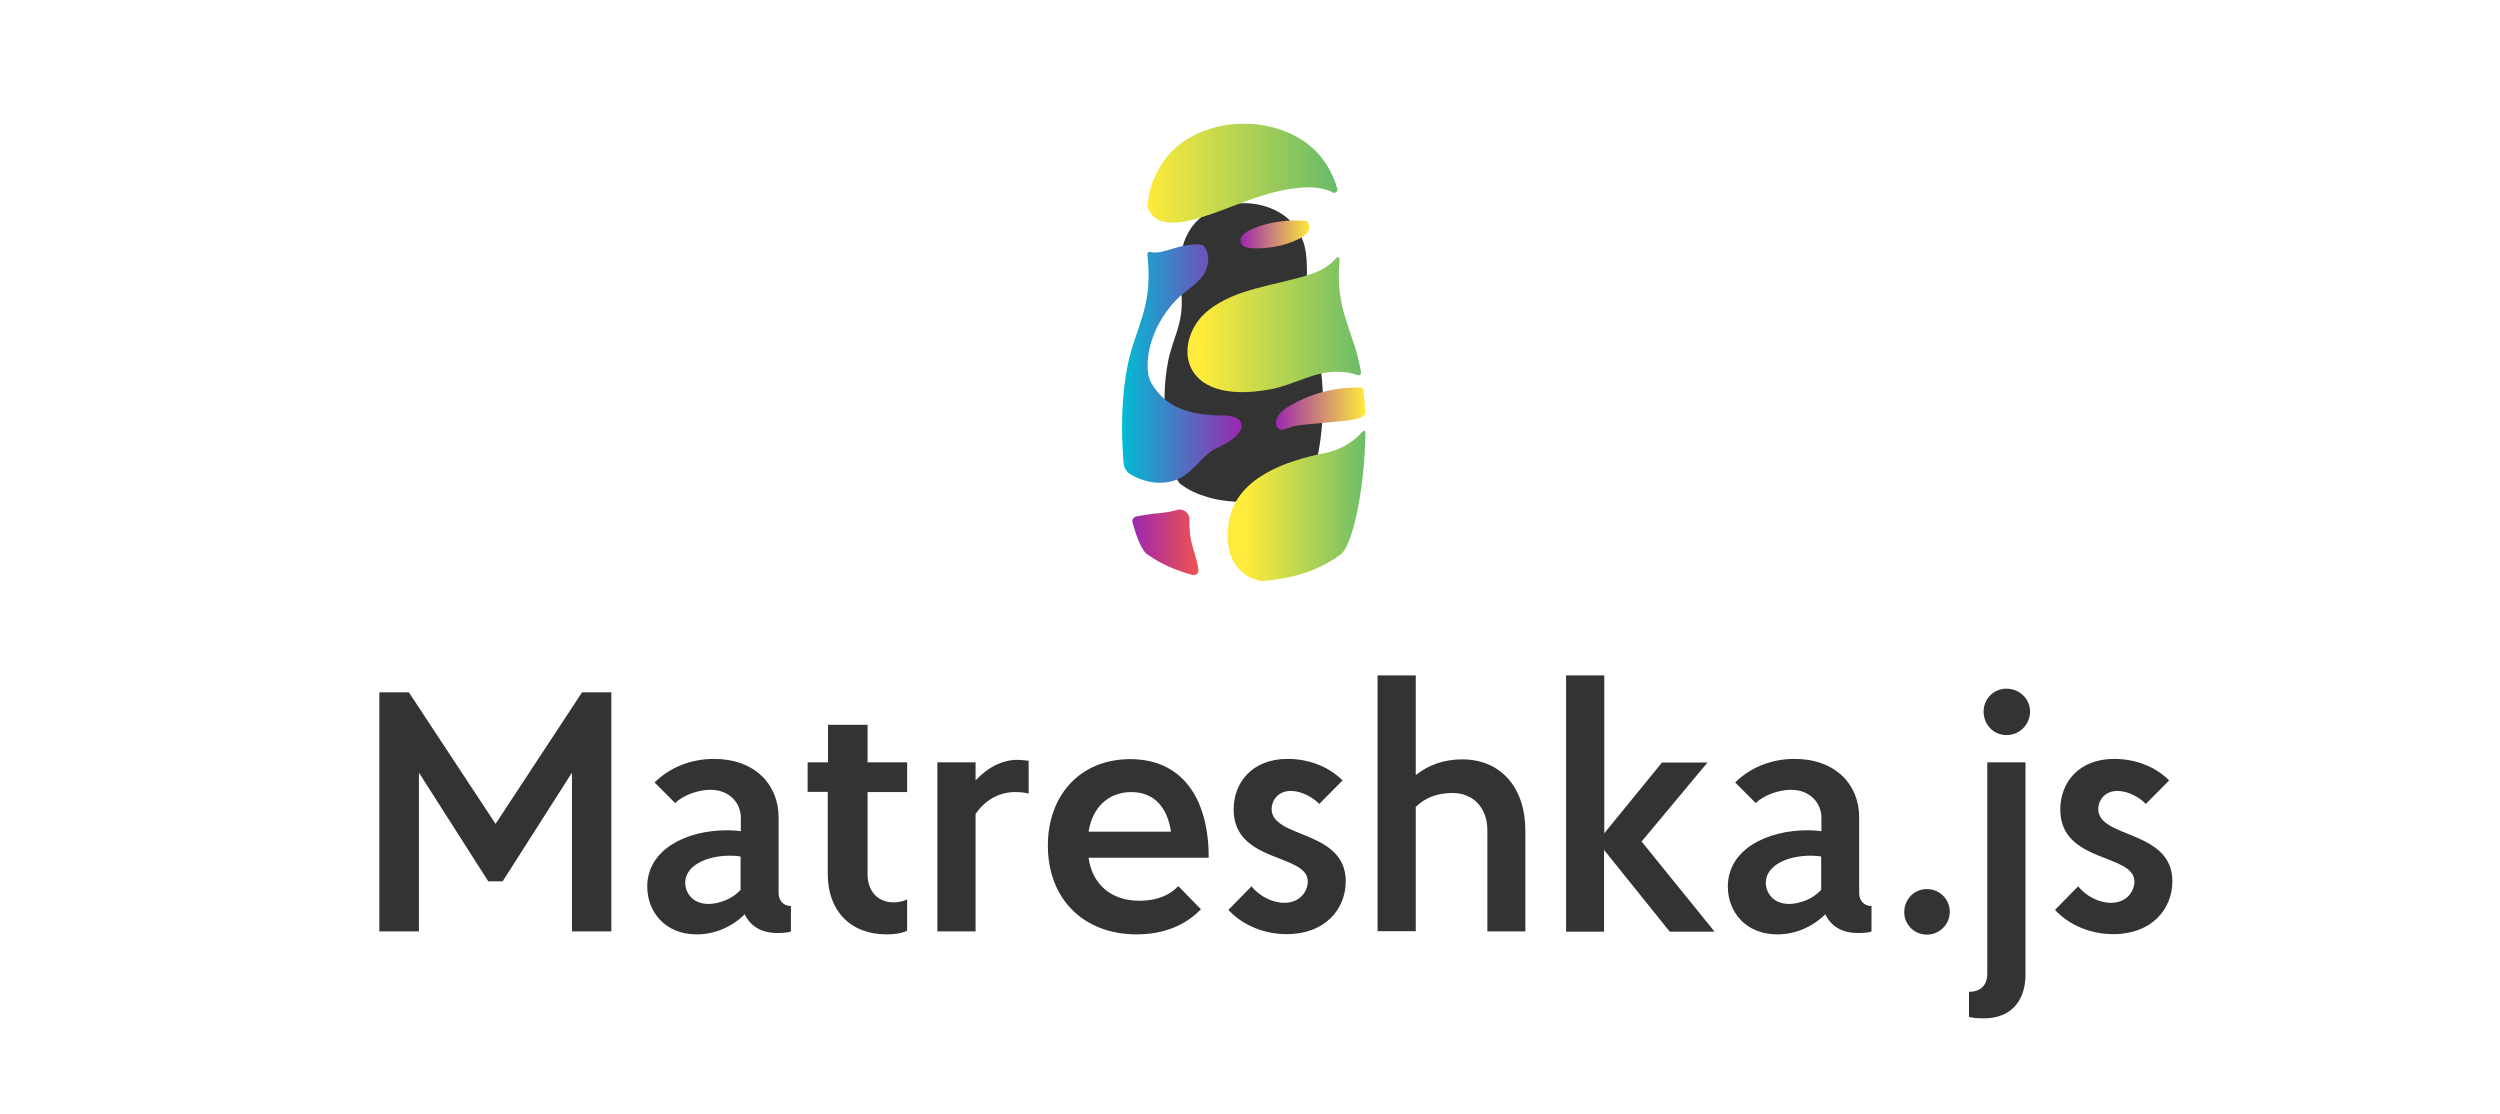 <?xml version="1.0" encoding="utf-8"?>
<!-- Generator: Adobe Illustrator 18.1.1, SVG Export Plug-In . SVG Version: 6.00 Build 0)  -->
<svg version="1.1" id="Layer_1" xmlns="http://www.w3.org/2000/svg" xmlns:xlink="http://www.w3.org/1999/xlink" x="0px" y="0px"
	 width="1092.7px" height="486.9px" viewBox="673.3 452.1 1092.7 486.9" enable-background="new 673.3 452.1 1092.7 486.9"
	 xml:space="preserve">
<g>
	<path fill="#333333" d="M923.3,789.8L893,837.3h-6.3l-30.3-47.5v69.4h-17.3V754.7H852l37.9,57.5l37.8-57.5h12.8v104.5h-17.2V789.8z
		"/>
	<path fill="#333333" d="M1019,859.2c-1.3,0.6-3.9,0.7-6,0.7c-7,0-11.8-3.1-14.2-8.2c-5.7,5.7-13.3,8.8-21,8.8
		c-14,0-21.6-10.1-21.6-20.9c0-16,16.7-24.6,34.8-24.6c3.4,0,5.1,0.3,6.1,0.4v-6c0-6.1-4.8-12.1-13.3-12.1c-5.5,0-12.1,2.5-15.4,5.8
		l-9-9c6.4-6.3,15.4-10.3,26-10.3c17.6,0,28.2,11,28.2,25.5v33.1c0,3.4,2.2,5.7,5.4,5.7V859.2z M997,841v-14.5
		c-1.2-0.3-2.7-0.4-4.6-0.4c-10.6,0-19.6,4.5-19.6,11.8c0,4,2.8,9.3,10.3,9.3C987.5,847.1,993.3,845.2,997,841z"/>
	<path fill="#333333" d="M1026.4,785.3h8.8v-16.4h17.3v16.4h17.3v13h-17.3v36c0,7.3,4.5,12.2,11.3,12.2c2.1,0,4.2-0.4,6-1.3v13.7
		c-2.8,1.3-6,1.6-9,1.6c-15.8,0-25.7-10.3-25.7-26.3v-36h-8.8V785.3z"/>
	<path fill="#333333" d="M1122.9,784.6V799c-1.9-0.6-4-0.7-6-0.7c-7.3,0-13.4,3.9-17.2,9.6v51.3h-16.7v-73.9h16.7v7.9
		c5.1-5.5,11.5-9,18.4-9C1119.8,784.3,1121.3,784.4,1122.9,784.6z"/>
	<path fill="#333333" d="M1149.1,827.1c1.6,11.3,9.6,18.7,22.2,18.7c7.3,0,13.1-2.2,17-6.4l9.9,10.1c-6.7,7-16.3,11-28.1,11
		c-23.1,0-38.8-15.4-38.8-38.8c0-22.2,14.3-37.8,36-37.8c22.1,0,34.3,16.3,34.3,43.1H1149.1z M1149.1,815.6h36
		c-1.5-10.4-7.2-17.3-17.3-17.3C1157.6,798.3,1150.7,805.2,1149.1,815.6z"/>
	<path fill="#333333" d="M1249.9,803.5c-2.8-3-7.9-5.7-12.4-5.7c-6,0-8.4,4.6-8.4,7.9c0,13,32.4,9,32.4,31.6
		c0,12.1-9,23.1-25.8,23.1c-9.9,0-19.3-3.9-25.5-10.6l10.1-10.3c3.4,4.2,9,7.2,14.3,7.2c7.3,0,10.3-5.4,10.3-9.3
		c0-12.4-32.4-7.9-32.4-31.5c0-11.5,7.8-22.1,23.6-22.1c9.1,0,17.9,3.3,24,9.4L1249.9,803.5z"/>
	<path fill="#333333" d="M1292.1,747.3v43.6c5.5-4.5,12.5-6.9,20.3-6.9c17,0,27.6,12.5,27.6,31v44.2h-16.6V815
		c0-9.6-6-16.3-15.2-16.3c-6.9,0-12.2,2.2-16.1,6.1v54.3h-16.7V747.3H1292.1z"/>
	<path fill="#333333" d="M1357.8,859.2V747.3h16.7v69l25.2-30.9h19.9l-28.8,34.5l31.9,39.4h-19.6l-28.7-35.7v35.7H1357.8z"/>
	<path fill="#333333" d="M1491.3,859.2c-1.3,0.6-3.9,0.7-6,0.7c-7,0-11.8-3.1-14.2-8.2c-5.7,5.7-13.3,8.8-21,8.8
		c-14,0-21.6-10.1-21.6-20.9c0-16,16.7-24.6,34.8-24.6c3.4,0,5.1,0.3,6.1,0.4v-6c0-6.1-4.8-12.1-13.3-12.1c-5.5,0-12.1,2.5-15.4,5.8
		l-9-9c6.4-6.3,15.4-10.3,26-10.3c17.6,0,28.2,11,28.2,25.5v33.1c0,3.4,2.2,5.7,5.4,5.7V859.2z M1469.3,841v-14.5
		c-1.2-0.3-2.7-0.4-4.6-0.4c-10.6,0-19.6,4.5-19.6,11.8c0,4,2.8,9.3,10.3,9.3C1459.8,847.1,1465.6,845.2,1469.3,841z"/>
	<path fill="#333333" d="M1515.5,840.7c5.5,0,10,4.3,10,10c0,5.5-4.5,9.9-10,9.9c-5.5,0-9.9-4.3-9.9-9.9
		C1505.7,845,1510,840.7,1515.5,840.7z"/>
	<path fill="#333333" d="M1534,885.6c4.8,0,7.9-2.8,7.9-7.9v-92.4h16.7v92.8c0,11.5-6.4,19.1-18.1,19.1c-2.2,0-5.1-0.1-6.6-0.7
		V885.6z M1550.3,753.1c5.7,0,10.3,4.5,10.3,10c0,5.7-4.6,10.3-10.3,10.3s-10-4.6-10-10.3C1540.3,757.6,1544.6,753.1,1550.3,753.1z"
		/>
	<path fill="#333333" d="M1611.2,803.5c-2.8-3-7.9-5.7-12.4-5.7c-6,0-8.4,4.6-8.4,7.9c0,13,32.4,9,32.4,31.6
		c0,12.1-9,23.1-25.8,23.1c-9.9,0-19.3-3.9-25.5-10.6l10.1-10.3c3.4,4.2,9,7.2,14.3,7.2c7.3,0,10.3-5.4,10.3-9.3
		c0-12.4-32.4-7.9-32.4-31.5c0-11.5,7.8-22.1,23.6-22.1c9.1,0,17.9,3.3,24,9.4L1611.2,803.5z"/>
</g>
<g>
	<path fill="#333333" d="M1249.9,609.8c-2.2-10.4-6.8-16.1-5.8-29.1c1.4-17.9-0.8-22.3-2.1-25.2c-1.3-2.9-3.1-5.4-5.5-7.6
		c-2.4-2.2-5.3-3.9-8.6-5.1c-3.4-1.2-6.8-1.9-11-1.9v0v0c-4.2,0-7.6,0.6-11,1.9c-3.4,1.2-6.3,2.9-8.6,5.1c-2.4,2.2-4.2,4.7-5.5,7.6
		c-1.3,2.9-3.5,7.3-2.1,25.2c1,13-3.7,18.7-5.8,29.1c-4.4,21,1,51.5,5.7,54.1c3.3,2.5,7.3,4.3,11.9,5.6c4.6,1.3,10,2,15.4,2v0v0
		c5.4,0,10.8-0.7,15.4-2c4.6-1.3,8.6-3.2,11.9-5.6C1249,661.4,1254.3,630.8,1249.9,609.8z"/>
	<linearGradient id="SVGID_1_" gradientUnits="userSpaceOnUse" x1="1218.348" y1="673.288" x2="1272.3" y2="673.288">
		<stop  offset="0" style="stop-color:#FFEB3B"/>
		<stop  offset="1" style="stop-color:#66BB6A"/>
	</linearGradient>
	<path fill="url(#SVGID_1_)" d="M1252.1,650.2c-17.4,3.4-37.5,10.9-41.3,28.2c-3,13.3,1.1,25.2,13.8,27.7c5.6-0.4,11.1-1.3,16-2.7
		c7.1-2,13.2-4.9,18.3-8.7c5.2-2.8,10.9-27.8,11.2-53.6c0-0.7-0.8-0.9-1.2-0.4C1264.7,645.6,1258.4,649,1252.1,650.2z"/>
	<linearGradient id="SVGID_2_" gradientUnits="userSpaceOnUse" x1="1174.781" y1="527.778" x2="1257.772" y2="527.778">
		<stop  offset="0" style="stop-color:#FFEB3B"/>
		<stop  offset="1" style="stop-color:#66BB6A"/>
	</linearGradient>
	<path fill="url(#SVGID_2_)" d="M1174.8,542.5c5.6,16,33.1,0,51.5-5.3c9.2-2.7,20.5-4.8,28.3-1.6c0.4,0.2,0.7,0.3,1.1,0.6
		c1.1,0.6,2.4-0.3,2.1-1.5c-0.7-2.9-1.6-4.7-2.3-6.2c-2-4.4-4.8-8.3-8.4-11.6c-3.6-3.3-8.1-5.9-13.2-7.8c-5.2-1.9-10.5-2.9-16.9-2.9
		v0l0,0c-6.4,0-11.7,1-16.9,2.9c-5.2,1.9-9.6,4.5-13.2,7.8c-3.6,3.3-6.4,7.2-8.4,11.6C1177.2,531,1175.5,534.5,1174.8,542.5
		L1174.8,542.5z"/>
	<linearGradient id="SVGID_3_" gradientUnits="userSpaceOnUse" x1="1198.421" y1="593.972" x2="1270.701" y2="593.972">
		<stop  offset="0" style="stop-color:#FFEB3B"/>
		<stop  offset="1" style="stop-color:#66BB6A"/>
	</linearGradient>
	<path fill="url(#SVGID_3_)" d="M1228.9,622.2c9.6-1.8,18.8-7.7,28.5-7.6c3.6,0,6.7,0.4,9.2,1.5c0.8,0.3,1.7-0.4,1.6-1.3
		c-0.2-1-0.4-2-0.6-3c-3.3-16-10.5-24.6-8.9-44.6c0-0.6,0.1-1.2,0.1-1.8c0.1-0.8-0.9-1.2-1.4-0.6c-2.5,2.9-6,5.4-10.8,7
		c-15.6,5.2-32.8,6.1-45.1,15.9C1185.8,600.1,1187.3,630.1,1228.9,622.2z"/>
	<linearGradient id="SVGID_4_" gradientUnits="userSpaceOnUse" x1="1163.706" y1="611.183" x2="1215.991" y2="611.183">
		<stop  offset="0" style="stop-color:#00BCD4"/>
		<stop  offset="1" style="stop-color:#9C27B0"/>
	</linearGradient>
	<path fill="url(#SVGID_4_)" d="M1208.3,633.7c-18.2,0-26.4-5.2-31.8-14.2c-3.4-5.7-2.2-23.1,11.4-36.8c3.5-3.5,8.1-5.9,11-9.9
		c2.9-4,3.7-10.2,0.1-13.6c-5.7-1.1-11.4,1.2-17,2.7c-2.3,0.6-4.3,0.8-5.9,0.3c-0.7-0.2-1.4,0.3-1.3,1c0.1,1.2,0.2,2.5,0.3,3.8
		c1.6,20-5.6,28.7-8.9,44.6c-2.7,13.2-3,28.8-1.8,42.9c0.2,2.1,1.4,4.1,3.3,5.1c6.7,3.9,15.2,4.9,21.9,1.2c6-3.3,9.6-10.2,15.8-13
		C1220.1,641.3,1218,633.7,1208.3,633.7z"/>
	<linearGradient id="SVGID_5_" gradientUnits="userSpaceOnUse" x1="1215.507" y1="554.543" x2="1245.671" y2="554.543">
		<stop  offset="0" style="stop-color:#9C27B0"/>
		<stop  offset="1" style="stop-color:#FFEB3B"/>
	</linearGradient>
	<path fill="url(#SVGID_5_)" d="M1216.9,559.7c-1.7-1-1.8-3-0.8-4.4c1-1.4,2.9-2.4,4.7-3.2c7.1-3,15.5-4.2,23.6-3.4
		c1.5,1.3,1.5,3.3,0.5,4.8c-1,1.5-2.9,2.6-4.9,3.5c-5.7,2.6-12.5,3.9-19.2,3.6C1219.4,560.5,1218,560.4,1216.9,559.7z"/>
	<linearGradient id="SVGID_6_" gradientUnits="userSpaceOnUse" x1="1230.972" y1="630.656" x2="1269.936" y2="630.656">
		<stop  offset="0" style="stop-color:#9C27B0"/>
		<stop  offset="1" style="stop-color:#FFEB3B"/>
	</linearGradient>
	<path fill="url(#SVGID_6_)" d="M1269.3,622.8c-0.1-0.7-0.7-1.3-1.4-1.3c-0.4,0-0.8,0-1.2,0c-10.6-0.1-21.1,2.8-30.2,8.3
		c-2.8,1.7-5.8,4.2-5.5,7.6c0.1,0.7,0.3,1.4,0.9,1.9c1.3,1.2,3.1,0.4,4.6-0.2c2.6-1,5.3-1.3,8.1-1.5c5.3-0.5,10.6-1,15.9-1.5
		c2.9-0.3,5.8-0.6,8.3-1.9c0,0,0,0,0,0c0.8-0.4,1.2-1.2,1.2-2.1C1269.8,629,1269.6,625.9,1269.3,622.8z"/>
	<linearGradient id="SVGID_7_" gradientUnits="userSpaceOnUse" x1="1168.326" y1="689.158" x2="1197.197" y2="689.158">
		<stop  offset="0" style="stop-color:#9C27B0"/>
		<stop  offset="0.995" style="stop-color:#EF5350"/>
	</linearGradient>
	<path fill="url(#SVGID_7_)" d="M1194.5,703.4c1.4,0.4,2.8-0.7,2.6-2.2c-0.1-1-0.3-2-0.5-2.9c-0.7-3.3-2-6.6-2.7-9.9
		c-0.6-3.1-0.8-6.2-0.7-9.3c0.1-2.8-2.8-5-5.6-4.1c-3,1-6.6,1.3-9.8,1.6c-2.6,0.3-5.2,0.7-7.8,1.2c-1.2,0.3-2,1.4-1.7,2.6
		c2.1,7.7,4.5,13.1,6.9,14.3C1180.6,698.5,1187.1,701.4,1194.5,703.4C1194.5,703.4,1194.5,703.4,1194.5,703.4z"/>
</g>
</svg>
